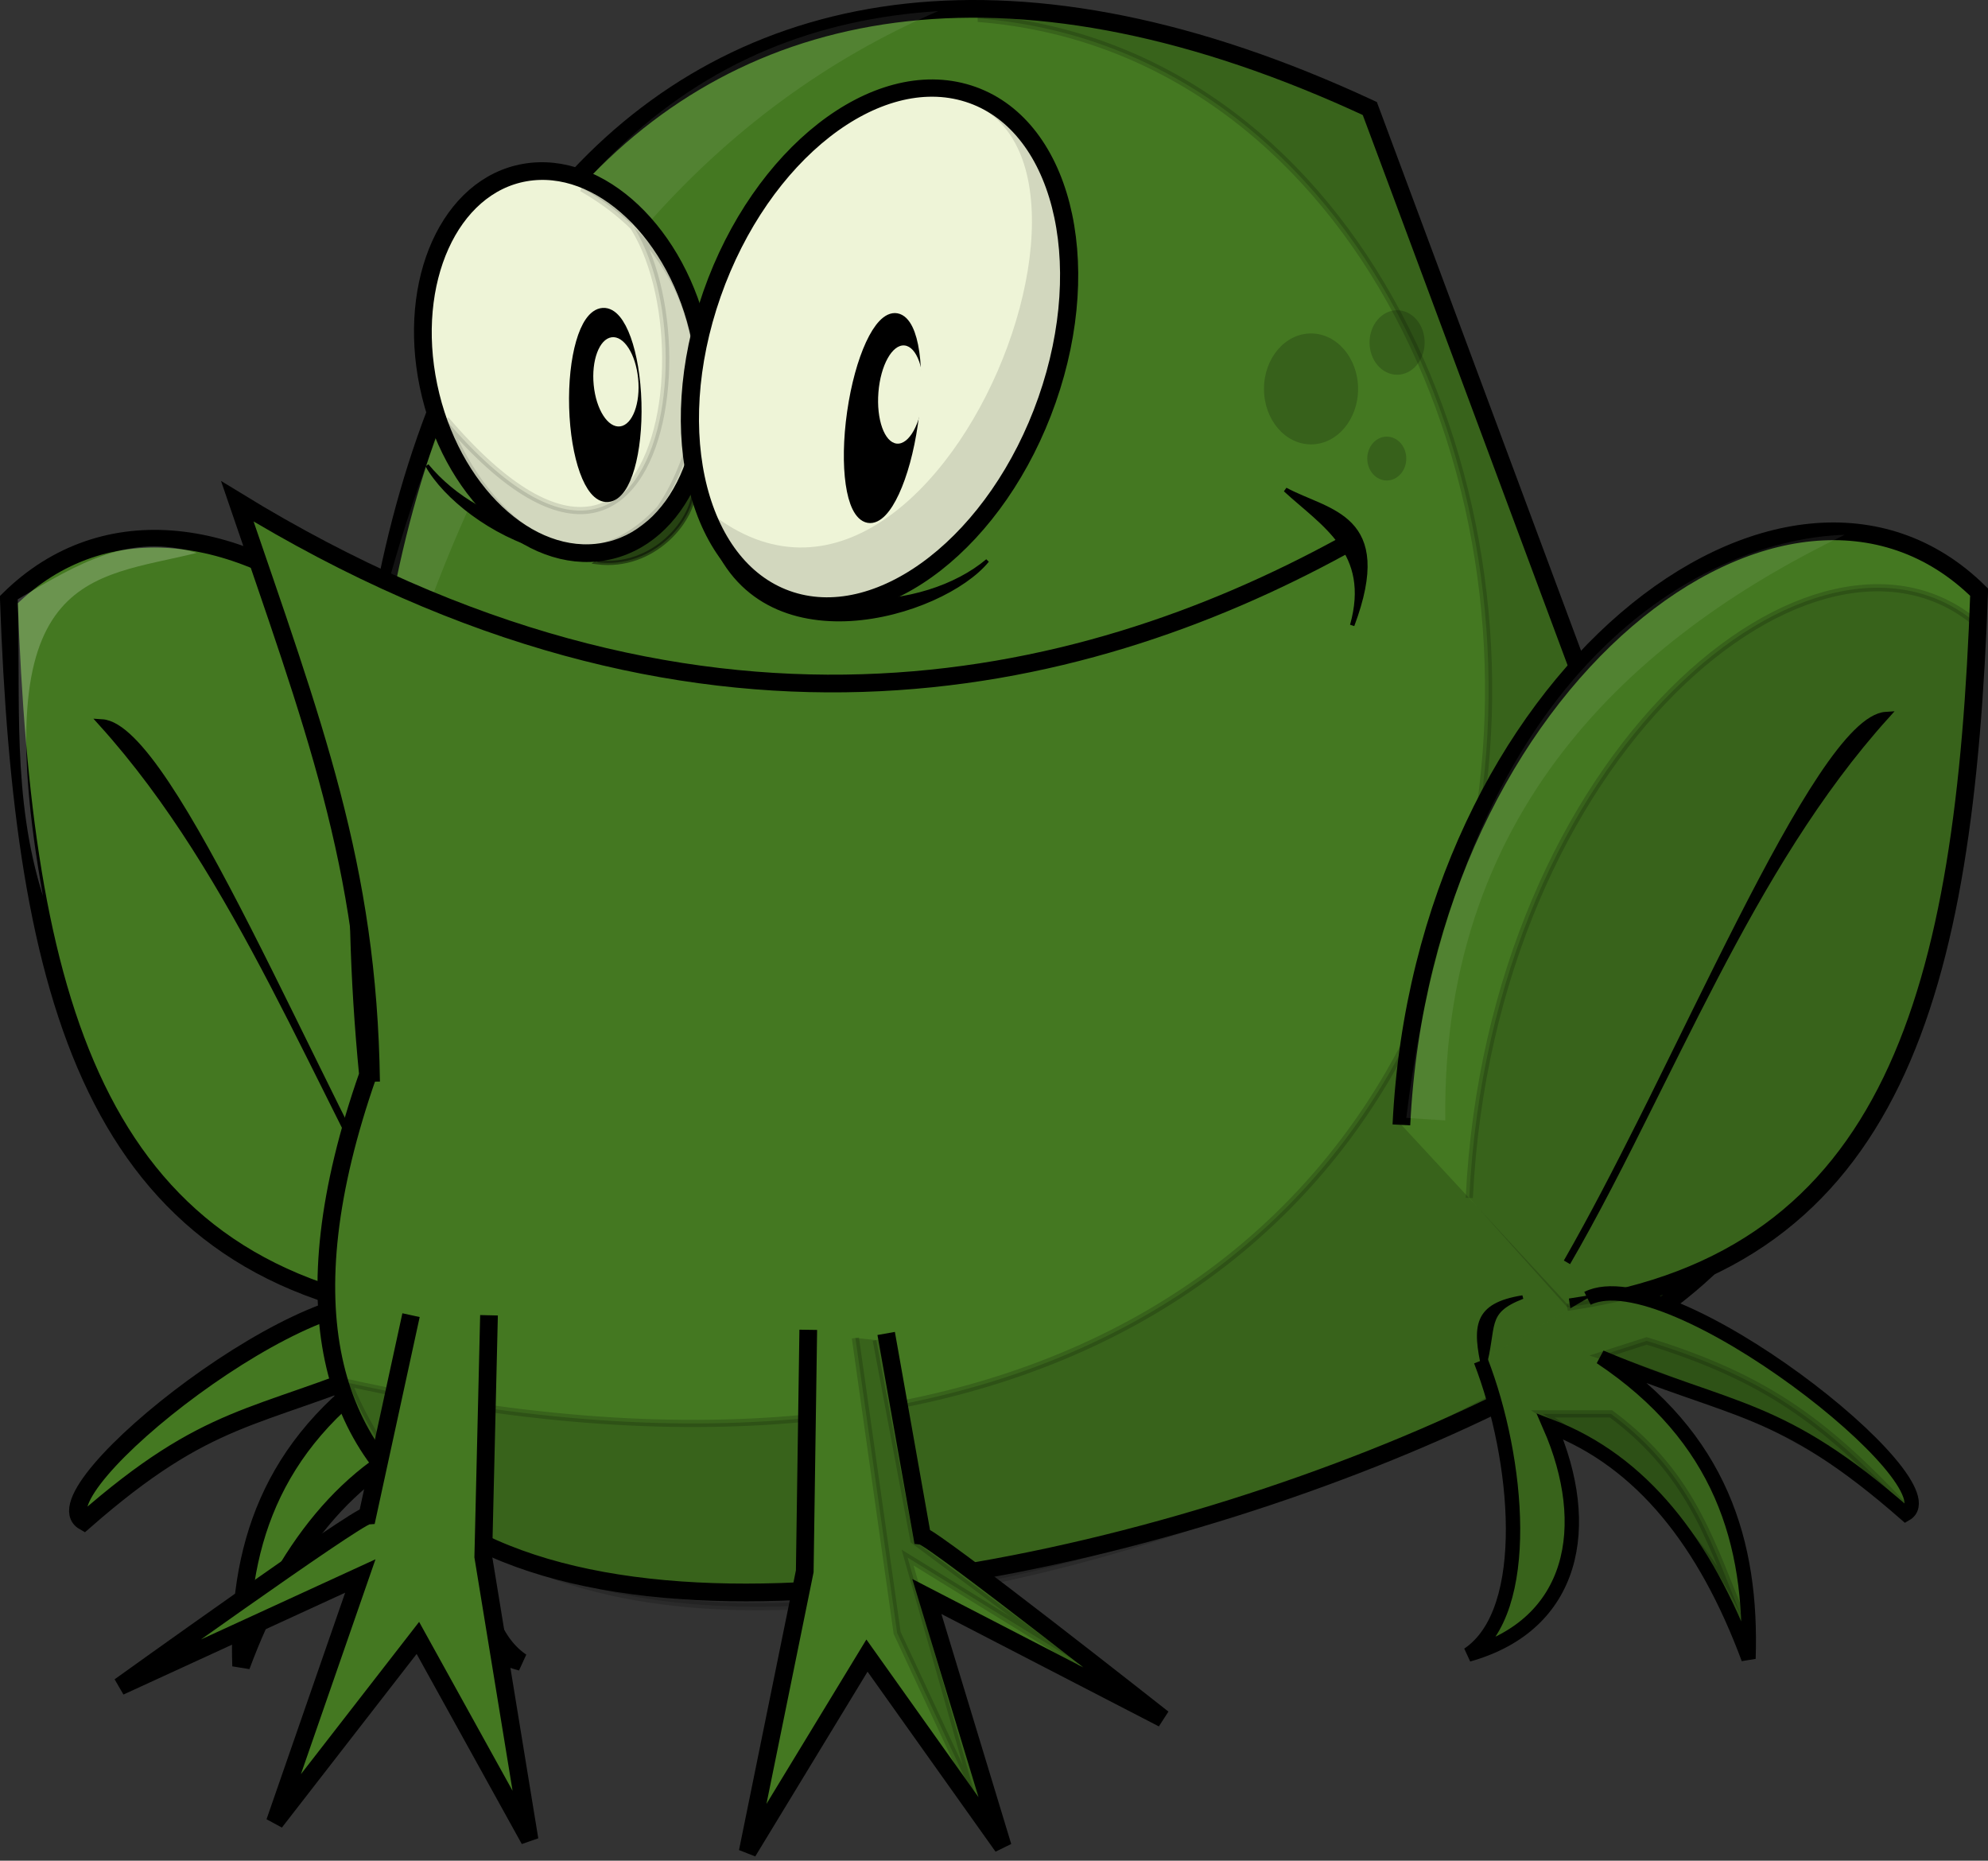 <?xml version="1.0" encoding="UTF-8" standalone="no"?>
<!-- Created with Inkscape (http://www.inkscape.org/) -->

<svg
   xmlns:dc="http://purl.org/dc/elements/1.1/"
   xmlns:cc="http://creativecommons.org/ns#"
   xmlns:rdf="http://www.w3.org/1999/02/22-rdf-syntax-ns#"
   xmlns:svg="http://www.w3.org/2000/svg"
   xmlns="http://www.w3.org/2000/svg"
   xmlns:sodipodi="http://sodipodi.sourceforge.net/DTD/sodipodi-0.dtd"
   xmlns:inkscape="http://www.inkscape.org/namespaces/inkscape"
   width="471.791"
   height="441.522"
   id="svg2160"
   sodipodi:version="0.32"
   inkscape:version="0.48.3.1 r9886"
   sodipodi:docname="rana.svg"
   inkscape:output_extension="org.inkscape.output.svg.inkscape"
   sodipodi:modified="true"
   version="1.1">
  <rect width="100%" height="100%" fill="#333333" stroke="none"/>
  <defs
     id="defs2162" />
  <sodipodi:namedview
     id="base"
     pagecolor="#ffffff"
     bordercolor="#666666"
     borderopacity="1.0"
     inkscape:pageopacity="0.0"
     inkscape:pageshadow="2"
     inkscape:zoom="1.04375"
     inkscape:cx="230.63402"
     inkscape:cy="209.37624"
     inkscape:current-layer="layer1"
     inkscape:document-units="px"
     inkscape:window-width="1022"
     inkscape:window-height="703"
     inkscape:window-x="0"
     inkscape:window-y="48"
     showguides="true"
     inkscape:guide-bbox="true"
     showgrid="false"
     fit-margin-top="0"
     fit-margin-left="0"
     fit-margin-right="0"
     fit-margin-bottom="0"
     inkscape:window-maximized="0" />
  <g
     id="layer1"
     inkscape:label="Layer 1"
     inkscape:groupmode="layer"
     transform="translate(-89.366,-7.854)">
    <path
       style="color:#000000;fill:#447821;fill-opacity:1;fill-rule:evenodd;stroke:#000000;stroke-width:4.201;stroke-linecap:butt;stroke-linejoin:miter;stroke-miterlimit:4;stroke-opacity:1;stroke-dasharray:none;stroke-dashoffset:0;marker:none;visibility:visible;display:inline;overflow:visible;enable-background:accumulate"
       d="M 228.581,276.531 C 223.388,170.416 137.096,105.08 91.466,150.136 c 3.383,94.312 19.745,158.456 97.058,169.681"
       id="path3643"
       sodipodi:nodetypes="ccc"
       inkscape:connector-curvature="0" />
    <path
       style="fill:#447821;fill-rule:evenodd;stroke:#000000;stroke-width:4.201;stroke-linecap:butt;stroke-linejoin:miter;stroke-miterlimit:4;stroke-opacity:1;stroke-dasharray:none"
       d="m 184.803,317.691 c -19.426,-9.725 -87.566,44.25 -75.527,51.179 29.857,-26.141 40.58,-23.829 72.387,-37.209 -28.582,19.075 -35.972,44.131 -35.07,71.529 10.24,-27.531 25.375,-46.871 47.119,-55.152 -10.338,23.685 -5.932,47.093 19.385,54.188 -15.411,-10.337 -11.929,-46.635 -2.976,-69.717"
       id="path3645"
       sodipodi:nodetypes="ccccccc"
       inkscape:connector-curvature="0" />
    <path
       style="fill:#000000;fill-rule:evenodd;stroke:#000000;stroke-width:1.705px;stroke-linecap:butt;stroke-linejoin:miter;stroke-opacity:1"
       d="m 189.287,309.149 c -25.237,-43.259 -59.315,-128.746 -75.712,-129.777 32.716,36.255 50.766,86.245 75.712,129.777 z"
       id="path3649"
       sodipodi:nodetypes="ccc"
       inkscape:connector-curvature="0" />
    <path
       style="fill:#447821;fill-rule:evenodd;stroke:#000000;stroke-width:4.201;stroke-linecap:butt;stroke-linejoin:miter;stroke-miterlimit:4;stroke-opacity:1;stroke-dasharray:none"
       d="M 508.387,285.976 414.457,33.608 c -166.338,-77.384 -255.744,44.482 -237.762,229.275 -77.877,222.333 329.984,87.56 331.692,23.092 z"
       id="path2168"
       sodipodi:nodetypes="cccc"
       inkscape:connector-curvature="0" />
    <path
       style="opacity:0.078;fill:#ffffff;fill-rule:evenodd;stroke:none"
       d="M 192.16,148.843 C 218.826,78.685 259.182,33.315 311.991,10.495 254.828,14.118 208.53,50.306 181.811,145.17 l 10.349,3.673 z"
       id="path3682"
       sodipodi:nodetypes="cccc"
       inkscape:connector-curvature="0" />
    <path
       style="fill:#447821;fill-rule:evenodd;stroke:#000000;stroke-width:4.201;stroke-linecap:butt;stroke-linejoin:miter;stroke-miterlimit:4;stroke-opacity:1;stroke-dasharray:none"
       d="m 407.853,137.524 c -62.592,34.196 -153.573,55.815 -262.167,-10.713 18.051,52.915 31.029,86.43 31.744,137.722"
       id="path2170"
       sodipodi:nodetypes="ccc"
       inkscape:connector-curvature="0" />
    <path
       style="fill:#000000;fill-rule:evenodd;stroke:#000000;stroke-width:0.852;stroke-linecap:butt;stroke-linejoin:miter;stroke-miterlimit:4;stroke-opacity:1;stroke-dasharray:none"
       d="m 252.493,124.309 c -21.778,17.59 -49.204,9.261 -61.782,-6.013 8.428,15.071 44.99,35.62 61.782,6.013 z"
       id="path3686"
       sodipodi:nodetypes="ccc"
       inkscape:connector-curvature="0" />
    <path
       sodipodi:type="arc"
       style="color:#000000;fill:#eef4d7;fill-opacity:1;fill-rule:evenodd;stroke:#000000;stroke-width:2.108;stroke-linecap:butt;stroke-linejoin:miter;stroke-miterlimit:4;stroke-opacity:1;stroke-dasharray:none;stroke-dashoffset:0;marker:none;visibility:visible;display:inline;overflow:visible;enable-background:accumulate"
       id="path3157"
       sodipodi:cx="248.46123"
       sodipodi:cy="196.31046"
       sodipodi:rx="16.47798"
       sodipodi:ry="22.960129"
       d="m 264.939,196.31 c 0,12.681 -7.377,22.96 -16.478,22.96 -9.101,0 -16.478,-10.28 -16.478,-22.96 0,-12.681 7.377,-22.96 16.478,-22.96 9.101,0 16.478,10.28 16.478,22.96 z"
       transform="matrix(-1.956,0.342,0.408,1.959,629.187,-375.764)" />
    <path
       style="opacity:0.12;fill:#000000;fill-rule:evenodd;stroke:#000000;stroke-width:1.705px;stroke-linecap:butt;stroke-linejoin:miter;stroke-opacity:1"
       d="m 227.494,52.47 c 32.91,5.228 26.751,124.154 -32.353,54.973 7.761,20.325 29.293,44.299 50.84,21.21 13.966,-20.316 14.774,-57.123 -18.487,-76.183 z"
       id="path3688"
       sodipodi:nodetypes="cccc"
       inkscape:connector-curvature="0" />
    <path
       style="fill:#000000;fill-rule:evenodd;stroke:#000000;stroke-width:0.852;stroke-linecap:butt;stroke-linejoin:miter;stroke-miterlimit:4;stroke-opacity:1;stroke-dasharray:none"
       d="m 258.067,134.457 c 18.611,21.702 50.82,18.913 65.635,6.428 -10.7,13.124 -53.85,26.089 -65.635,-6.428 z"
       id="path3684"
       sodipodi:nodetypes="ccc"
       inkscape:connector-curvature="0" />
    <path
       sodipodi:type="arc"
       style="color:#000000;fill:#eef4d7;fill-opacity:1;fill-rule:evenodd;stroke:#000000;stroke-width:2.003;stroke-linecap:butt;stroke-linejoin:miter;stroke-miterlimit:4;stroke-opacity:1;stroke-dasharray:none;stroke-dashoffset:0;marker:none;visibility:visible;display:inline;overflow:visible;enable-background:accumulate"
       id="path2184"
       sodipodi:cx="248.46123"
       sodipodi:cy="196.31046"
       sodipodi:rx="19.477194"
       sodipodi:ry="30.994141"
       d="m 267.938,196.31 c 0,17.118 -8.72,30.994 -19.477,30.994 -10.757,0 -19.477,-13.877 -19.477,-30.994 0,-17.118 8.72,-30.994 19.477,-30.994 10.757,0 19.477,13.877 19.477,30.994 z"
       transform="matrix(2.041,0.646,-0.68,1.94,-75.526,-451.151)" />
    <path
       sodipodi:type="arc"
       style="color:#000000;fill:#000000;fill-opacity:1;fill-rule:evenodd;stroke:#000000;stroke-width:2;stroke-linecap:butt;stroke-linejoin:miter;stroke-miterlimit:4;stroke-opacity:1;stroke-dasharray:none;stroke-dashoffset:0;marker:none;visibility:visible;display:inline;overflow:visible;enable-background:accumulate"
       id="path3159"
       sodipodi:cx="232.33533"
       sodipodi:cy="196.16766"
       sodipodi:rx="4.2856269"
       sodipodi:ry="12.934132"
       d="m 236.621,196.168 c 0,7.143 -1.919,12.934 -4.286,12.934 -2.367,0 -4.286,-5.791 -4.286,-12.934 0,-7.143 1.919,-12.934 4.286,-12.934 2.367,0 4.286,5.791 4.286,12.934 z"
       transform="matrix(1.588,0.287,-0.255,1.784,-20.126,-309.587)" />
    <path
       sodipodi:type="arc"
       style="color:#000000;fill:#eef4d7;fill-opacity:1;fill-rule:evenodd;stroke:none;stroke-width:2.543;marker:none;visibility:visible;display:inline;overflow:visible;enable-background:accumulate"
       id="path3161"
       sodipodi:cx="237.06587"
       sodipodi:cy="194.8503"
       sodipodi:rx="4.4910178"
       sodipodi:ry="7.6646705"
       d="m 241.557,194.85 c 0,4.233 -2.011,7.665 -4.491,7.665 -2.48,0 -4.491,-3.432 -4.491,-7.665 0,-4.233 2.011,-7.665 4.491,-7.665 2.48,0 4.491,3.432 4.491,7.665 z"
       transform="matrix(1.175,0.118,-0.121,1.519,48.133,-222.478)" />
    <path
       sodipodi:type="arc"
       style="color:#000000;fill:#000000;fill-opacity:1;fill-rule:evenodd;stroke:#000000;stroke-width:2.093;stroke-linecap:butt;stroke-linejoin:miter;stroke-miterlimit:4;stroke-opacity:1;stroke-dasharray:none;stroke-dashoffset:0;marker:none;visibility:visible;display:inline;overflow:visible;enable-background:accumulate"
       id="path3163"
       sodipodi:cx="232.33533"
       sodipodi:cy="196.16766"
       sodipodi:rx="4.2856269"
       sodipodi:ry="12.934132"
       d="m 236.621,196.168 c 0,7.143 -1.919,12.934 -4.286,12.934 -2.367,0 -4.286,-5.791 -4.286,-12.934 0,-7.143 1.919,-12.934 4.286,-12.934 2.367,0 4.286,5.791 4.286,12.934 z"
       transform="matrix(1.609,-0.115,0.047,1.647,-150.032,-192.423)" />
    <path
       sodipodi:type="arc"
       style="color:#000000;fill:#eef4d7;fill-opacity:1;fill-rule:evenodd;stroke:none;stroke-width:2.661;marker:none;visibility:visible;display:inline;overflow:visible;enable-background:accumulate"
       id="path3165"
       sodipodi:cx="237.06587"
       sodipodi:cy="194.8503"
       sodipodi:rx="4.4910178"
       sodipodi:ry="7.6646705"
       d="m 241.557,194.85 c 0,4.233 -2.011,7.665 -4.491,7.665 -2.48,0 -4.491,-3.432 -4.491,-7.665 0,-4.233 2.011,-7.665 4.491,-7.665 2.48,0 4.491,3.432 4.491,7.665 z"
       transform="matrix(1.174,-0.169,0.135,1.379,-69.085,-130.176)" />
    <path
       style="opacity:0.12;fill:#000000;fill-opacity:1;fill-rule:evenodd;stroke:none"
       d="m 303.369,31.26 c 67.456,-11.595 11.659,143.344 -45.448,98.259 7.058,26.899 51.642,36.61 76.26,-20.777 22.379,-49.475 -3.413,-85.538 -30.812,-77.482 z"
       id="path3169"
       sodipodi:nodetypes="cccc"
       inkscape:connector-curvature="0" />
    <path
       style="opacity:0.177;fill:#000000;fill-rule:evenodd;stroke:#000000;stroke-width:1.704;stroke-linecap:butt;stroke-linejoin:miter;stroke-miterlimit:4;stroke-opacity:1;stroke-dasharray:none"
       d="M 321.471,12.214 C 495.471,25.853 511.611,410.79 172.032,335.994 223.922,463.781 508.912,326.122 509.425,284.916 L 413.137,33.857 C 383.16,21.439 353.426,6.843 321.471,12.214 z"
       id="path3443"
       sodipodi:nodetypes="ccccc"
       inkscape:connector-curvature="0" />
    <path
       style="color:#000000;fill:#447821;fill-opacity:1;fill-rule:evenodd;stroke:#000000;stroke-width:4.201;stroke-linecap:butt;stroke-linejoin:miter;stroke-miterlimit:4;stroke-opacity:1;stroke-dasharray:none;stroke-dashoffset:0;marker:none;visibility:visible;display:inline;overflow:visible;enable-background:accumulate"
       d="m 421.943,274.774 c 5.193,-106.115 91.485,-171.451 137.114,-126.395 -3.383,94.312 -19.745,158.456 -97.058,169.681"
       id="path3633"
       sodipodi:nodetypes="ccc"
       inkscape:connector-curvature="0" />
    <path
       style="fill:#447821;fill-rule:evenodd;stroke:#000000;stroke-width:3.409;stroke-linecap:butt;stroke-linejoin:miter;stroke-miterlimit:4;stroke-opacity:1;stroke-dasharray:none"
       d="m 466.105,315.934 c 19.426,-9.725 87.566,44.25 75.527,51.179 -29.857,-26.141 -40.58,-23.829 -72.387,-37.209 28.582,19.075 35.972,44.131 35.07,71.529 -10.24,-27.531 -25.375,-46.871 -47.119,-55.152 10.338,23.685 5.932,47.093 -19.385,54.188 15.411,-10.337 11.929,-46.635 2.976,-69.717"
       id="path3445"
       sodipodi:nodetypes="ccccccc"
       inkscape:connector-curvature="0" />
    <path
       style="opacity:0.177;color:#000000;fill:#000000;fill-opacity:1;fill-rule:evenodd;stroke:#000000;stroke-width:1.705px;stroke-linecap:butt;stroke-linejoin:miter;stroke-miterlimit:4;stroke-opacity:1;stroke-dasharray:none;stroke-dashoffset:0;marker:none;visibility:visible;display:inline;overflow:visible;enable-background:accumulate"
       d="m 466.105,315.934 c 19.426,-9.725 87.566,44.25 75.527,51.179 -29.857,-26.141 -40.58,-23.829 -72.387,-37.209 28.582,19.075 35.972,44.131 35.07,71.529 -10.24,-27.531 -25.375,-46.871 -47.119,-55.152 10.338,23.685 5.932,47.093 -19.385,54.188 15.411,-10.337 11.929,-46.635 2.976,-69.717"
       id="path3453"
       sodipodi:nodetypes="ccccccc"
       inkscape:connector-curvature="0" />
    <path
       style="fill:#000000;fill-rule:evenodd;stroke:#000000;stroke-width:1.705px;stroke-linecap:butt;stroke-linejoin:miter;stroke-opacity:1"
       d="m 461.236,307.391 c 25.237,-43.259 59.315,-128.746 75.712,-129.777 -32.716,36.255 -50.766,86.245 -75.712,129.777 z"
       id="path3639"
       sodipodi:nodetypes="ccc"
       inkscape:connector-curvature="0" />
    <path
       style="opacity:0.177;color:#000000;fill:#000000;fill-opacity:1;fill-rule:evenodd;stroke:#000000;stroke-width:1.704;stroke-linecap:butt;stroke-linejoin:miter;stroke-miterlimit:4;stroke-opacity:1;stroke-dasharray:none;stroke-dashoffset:0;marker:none;visibility:visible;display:inline;overflow:visible;enable-background:accumulate"
       d="m 438.056,292.113 c 5.193,-106.115 83.078,-169.284 121.001,-135.788 -6.186,95.035 -20.446,150.509 -97.759,161.734"
       id="path3641"
       sodipodi:nodetypes="ccc"
       inkscape:connector-curvature="0" />
    <path
       style="opacity:0.073;fill:#ffffff;fill-rule:evenodd;stroke:none"
       d="m 423.108,273.111 9.26,0.612 c -1.005,-76.477 48.559,-116.605 94.776,-138.96 -31.551,0.935 -90.696,28.398 -104.035,138.348 z"
       id="path3660"
       sodipodi:nodetypes="cccc"
       inkscape:connector-curvature="0" />
    <path
       style="fill:#447821;fill-rule:evenodd;stroke:#000000;stroke-width:4.201;stroke-linecap:butt;stroke-linejoin:miter;stroke-miterlimit:4;stroke-opacity:1;stroke-dasharray:none"
       d="m 205.417,319.955 -1.362,57.296 10.982,67.158 -26.5,-47.893 -33.932,43.714 20.273,-58.408 -57.089,26.221 c 0,0 56.051,-40.253 58.765,-40.506 l 10.359,-47.61"
       id="path3662"
       inkscape:connector-curvature="0" />
    <path
       style="fill:#447821;fill-rule:evenodd;stroke:#000000;stroke-width:4.201;stroke-linecap:butt;stroke-linejoin:miter;stroke-miterlimit:4;stroke-opacity:1;stroke-dasharray:none"
       d="m 281.182,323.404 -0.834,57.308 -13.544,66.564 28.31,-46.567 32.226,45.315 -18.017,-59.335 56.032,28.959 c 0,0 -54.457,-42.927 -57.159,-43.312 l -8.526,-48.067"
       id="path3672"
       inkscape:connector-curvature="0" />
    <path
       style="fill:#000000;fill-rule:evenodd;stroke:#000000;stroke-width:0.852;stroke-linecap:butt;stroke-linejoin:miter;stroke-miterlimit:4;stroke-opacity:1;stroke-dasharray:none"
       d="m 450.722,315.643 c -11.361,1.823 -11.565,6.921 -9.263,17.225 2.982,-10.487 -0.099,-13.584 9.263,-17.225 z"
       id="path3678"
       sodipodi:nodetypes="ccc"
       inkscape:connector-curvature="0" />
    <path
       style="opacity:0.177;fill:#000000;fill-rule:evenodd;stroke:#000000;stroke-width:1.705px;stroke-linecap:butt;stroke-linejoin:miter;stroke-opacity:1"
       d="M 541.393,365.428 C 522.337,345.232 508.411,334.744 480.154,326.038 l -10.784,3.463 c 24.008,7.587 48.016,19.111 72.024,35.927 z"
       id="path3690"
       sodipodi:nodetypes="cccc"
       inkscape:connector-curvature="0" />
    <path
       style="opacity:0.193;fill:#000000;fill-rule:evenodd;stroke:#000000;stroke-width:1.705px;stroke-linecap:butt;stroke-linejoin:miter;stroke-opacity:1"
       d="m 455.504,343.352 16.176,0 c 20.028,14.806 24.2,32.354 31.582,49.346 -11.286,-24.632 -29.44,-37.135 -47.759,-49.346 z"
       id="path3692"
       sodipodi:nodetypes="cccc"
       inkscape:connector-curvature="0" />
    <path
       sodipodi:type="arc"
       style="opacity:0.193;color:#000000;fill:#000000;fill-opacity:1;fill-rule:evenodd;stroke:none;stroke-width:0.5;marker:none;visibility:visible;display:inline;overflow:visible;enable-background:accumulate"
       id="path3694"
       sodipodi:cx="300.62625"
       sodipodi:cy="191.90691"
       sodipodi:rx="6.9440427"
       sodipodi:ry="7.2827764"
       d="m 307.57,191.907 c 0,4.022 -3.109,7.283 -6.944,7.283 -3.835,0 -6.944,-3.261 -6.944,-7.283 0,-4.022 3.109,-7.283 6.944,-7.283 3.835,0 6.944,3.261 6.944,7.283 z"
       transform="matrix(1.608,0,0,1.807,-82.907,-246.636)" />
    <path
       sodipodi:type="arc"
       style="opacity:0.193;color:#000000;fill:#000000;fill-opacity:1;fill-rule:evenodd;stroke:none;stroke-width:0.5;marker:none;visibility:visible;display:inline;overflow:visible;enable-background:accumulate"
       id="path3696"
       sodipodi:cx="313.49811"
       sodipodi:cy="202.06892"
       sodipodi:rx="2.8792372"
       sodipodi:ry="2.8792372"
       d="m 316.377,202.069 c 0,1.59 -1.289,2.879 -2.879,2.879 -1.59,0 -2.879,-1.289 -2.879,-2.879 0,-1.59 1.289,-2.879 2.879,-2.879 1.59,0 2.879,1.289 2.879,2.879 z"
       transform="matrix(1.608,0,0,1.807,-85.631,-248.473)" />
    <path
       sodipodi:type="arc"
       style="opacity:0.193;color:#000000;fill:#000000;fill-opacity:1;fill-rule:evenodd;stroke:none;stroke-width:0.5;marker:none;visibility:visible;display:inline;overflow:visible;enable-background:accumulate"
       id="path3698"
       sodipodi:cx="318.40976"
       sodipodi:cy="189.87451"
       sodipodi:rx="4.0648055"
       sodipodi:ry="4.2341723"
       d="m 322.475,189.875 c 0,2.338 -1.82,4.234 -4.065,4.234 -2.245,0 -4.065,-1.896 -4.065,-4.234 0,-2.338 1.82,-4.234 4.065,-4.234 2.245,0 4.065,1.896 4.065,4.234 z"
       transform="matrix(1.608,0,0,1.807,-91.078,-253.982)" />
    <path
       style="opacity:0.208;fill:#ffffff;fill-rule:evenodd;stroke:none"
       d="m 136.057,139.048 c -25.256,6.302 -50.396,3.919 -36.494,81.417 -7.454,-23.466 -5.228,-46.932 -5.992,-70.398 14.695,-8.712 26.626,-15.782 42.486,-11.019 z"
       id="path3705"
       sodipodi:nodetypes="cccc"
       inkscape:connector-curvature="0" />
    <path
       style="fill:#000000;fill-rule:evenodd;stroke:#000000;stroke-width:1.05px;stroke-linecap:butt;stroke-linejoin:miter;stroke-opacity:1"
       d="m 394.416,124.054 c 9.004,8.284 20.718,14.798 15.852,32.185 9.822,-26.168 -5.702,-26.7 -15.852,-32.185 z"
       id="path3715"
       sodipodi:nodetypes="ccc"
       inkscape:connector-curvature="0" />
    <path
       style="opacity:0.177;color:#000000;fill:#000000;fill-opacity:1;fill-rule:evenodd;stroke:#000000;stroke-width:1.704;stroke-linecap:butt;stroke-linejoin:miter;stroke-miterlimit:4;stroke-opacity:1;stroke-dasharray:none;stroke-dashoffset:0;marker:none;visibility:visible;display:inline;overflow:visible;enable-background:accumulate"
       d="m 292.368,325.339 9.908,69.99 19.32,41.381 -16.843,-59.262 40.621,25.033 -39.135,-29.12 -8.917,-47.511"
       id="path3783"
       inkscape:connector-curvature="0" />
    <path
       style="opacity:0.448;fill:#000000;fill-rule:evenodd;stroke:#000000;stroke-width:1px;stroke-linecap:butt;stroke-linejoin:miter;stroke-opacity:1"
       d="m 231.016,141.266 c 13.548,1.738 23.343,-10.299 23.034,-17.614 l -23.034,17.614 z"
       id="path3793"
       sodipodi:nodetypes="ccc"
       inkscape:connector-curvature="0" />
  </g>
</svg>
